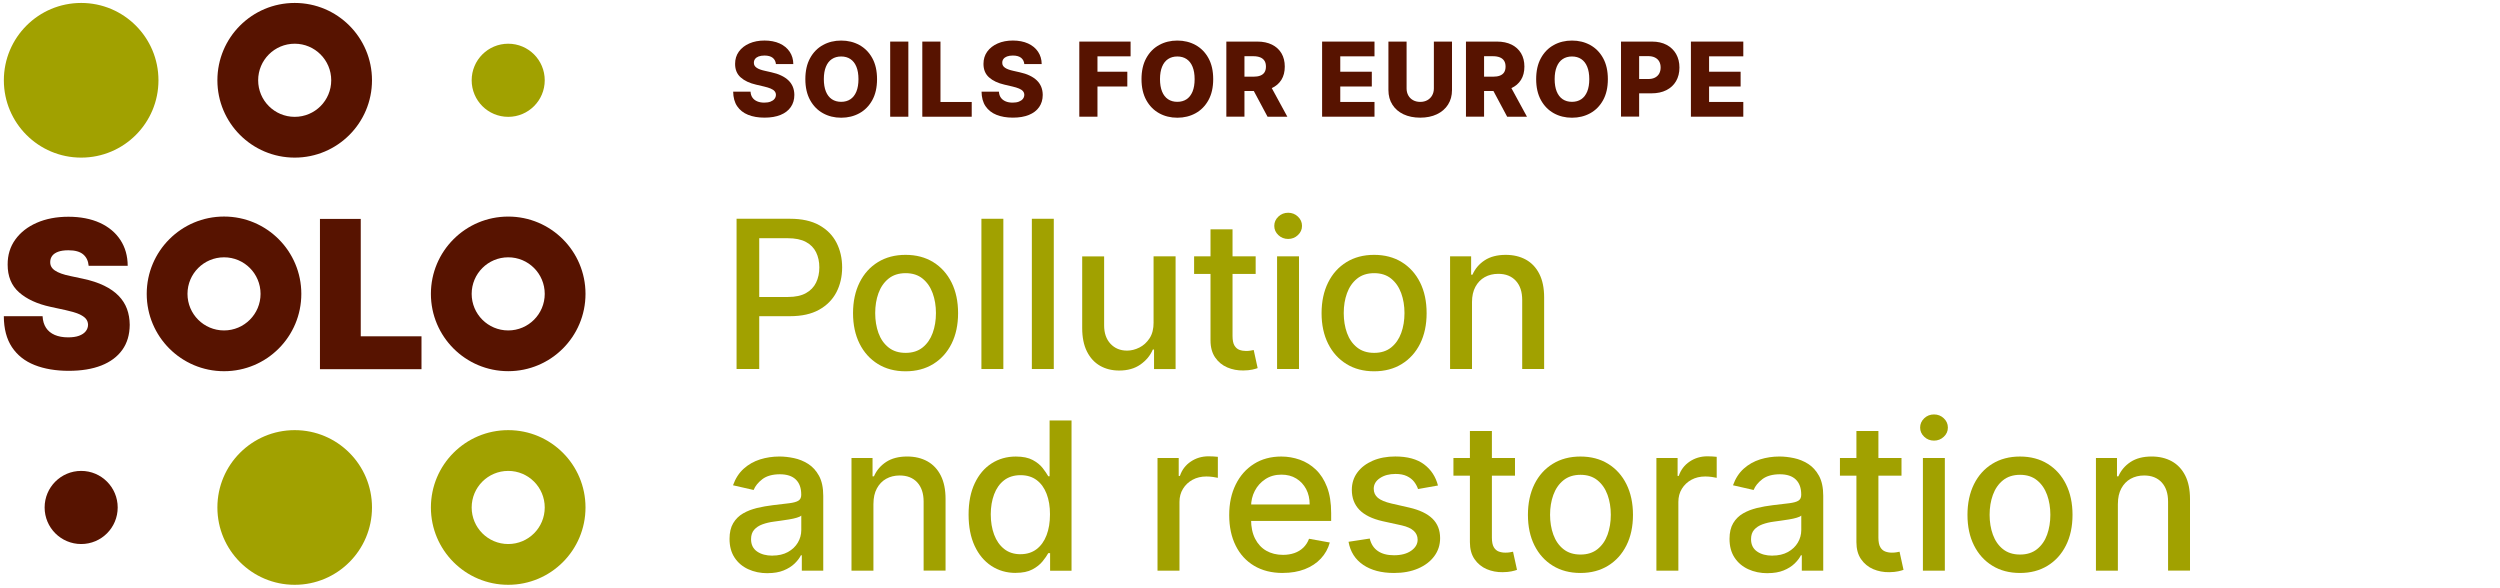 <?xml version="1.0" encoding="UTF-8" standalone="no"?>
<svg
   xmlns:dc="http://purl.org/dc/elements/1.1/"
   xmlns:cc="http://creativecommons.org/ns#"
   xmlns:rdf="http://www.w3.org/1999/02/22-rdf-syntax-ns#"
   xmlns:svg="http://www.w3.org/2000/svg"
   xmlns="http://www.w3.org/2000/svg"
   xmlns:sodipodi="http://sodipodi.sourceforge.net/DTD/sodipodi-0.dtd"
   xmlns:inkscape="http://www.inkscape.org/namespaces/inkscape"
   id="Ebene_1"
   viewBox="0 0 856.06 201.26"
   version="1.1"
   sodipodi:docname="SOLO-Pesticide-rgb_v2.svg"
   inkscape:version="1.0.2-2 (e86c870879, 2021-01-15)">
  <sodipodi:namedview
     pagecolor="#ffffff"
     bordercolor="#666666"
     borderopacity="1"
     objecttolerance="10"
     gridtolerance="10"
     guidetolerance="10"
     inkscape:pageopacity="0"
     inkscape:pageshadow="2"
     inkscape:window-width="1920"
     inkscape:window-height="1017"
     id="namedview129"
     showgrid="false"
     inkscape:zoom="1.1850254"
     inkscape:cx="428.03"
     inkscape:cy="100.63"
     inkscape:window-x="-8"
     inkscape:window-y="-8"
     inkscape:window-maximized="1"
     inkscape:current-layer="g86" />
  <defs
     id="defs4">
    <style
       id="style2">.cls-1{fill:#a1a100;}.cls-2{fill:#571300;}</style>
  </defs>
  <g
     id="g14"
     inkscape:export-xdpi="600"
     inkscape:export-ydpi="600">
    <path
       class="cls-2"
       d="M30.36,91.03c-.14-1.67-.76-2.98-1.87-3.92-1.11-.94-2.8-1.41-5.06-1.41-1.44,0-2.62,.17-3.53,.51-.91,.34-1.59,.81-2.02,1.39-.44,.59-.66,1.26-.68,2.01-.03,.62,.08,1.18,.34,1.67,.26,.49,.67,.94,1.24,1.33,.57,.39,1.3,.75,2.19,1.07,.89,.32,1.94,.6,3.16,.85l4.22,.9c2.85,.6,5.28,1.4,7.31,2.39,2.03,.99,3.68,2.15,4.97,3.48,1.29,1.33,2.24,2.83,2.85,4.48,.61,1.66,.92,3.47,.94,5.43-.02,3.38-.86,6.25-2.54,8.59-1.67,2.34-4.07,4.13-7.17,5.35-3.11,1.22-6.84,1.83-11.19,1.83s-8.37-.66-11.69-1.99c-3.33-1.32-5.9-3.36-7.74-6.12-1.83-2.75-2.76-6.28-2.78-10.59H14.58c.08,1.57,.48,2.9,1.18,3.97,.7,1.07,1.7,1.88,2.98,2.44,1.28,.55,2.81,.83,4.59,.83,1.49,0,2.74-.18,3.74-.55,1-.37,1.77-.88,2.28-1.53,.52-.65,.79-1.4,.8-2.24-.02-.79-.27-1.48-.76-2.07-.5-.59-1.3-1.13-2.42-1.61-1.12-.48-2.64-.92-4.55-1.34l-5.12-1.11c-4.56-.99-8.15-2.64-10.77-4.96-2.62-2.32-3.92-5.49-3.91-9.51-.02-3.27,.86-6.13,2.63-8.58,1.77-2.45,4.22-4.37,7.36-5.74,3.14-1.37,6.75-2.06,10.82-2.06s7.74,.7,10.78,2.09c3.03,1.39,5.37,3.35,7.02,5.87,1.65,2.52,2.48,5.46,2.5,8.83h-13.36Z"
       id="path6" />
    <path
       class="cls-2"
       d="M109.56,126.41v-51.45h13.97v40.2h20.8v11.26h-34.77Z"
       id="path8" />
    <path
       class="cls-2"
       d="M76.72,74.15c-14.64,0-26.48,11.86-26.48,26.48s11.84,26.48,26.48,26.48,26.46-11.86,26.46-26.48-11.84-26.48-26.46-26.48Zm0,39c-6.93,0-12.52-5.61-12.52-12.52s5.59-12.52,12.52-12.52,12.5,5.61,12.5,12.52-5.59,12.52-12.5,12.52Z"
       id="path10" />
    <path
       class="cls-2"
       d="M174.03,74.16c-14.64,0-26.48,11.86-26.48,26.47s11.84,26.47,26.48,26.47,26.46-11.86,26.46-26.47-11.84-26.47-26.46-26.47Zm0,38.99c-6.93,0-12.52-5.61-12.52-12.52s5.59-12.52,12.52-12.52,12.5,5.61,12.5,12.52-5.59,12.52-12.5,12.52Z"
       id="path12" />
  </g>
  <path
     class="cls-2"
     d="M100.92,53.97c-14.64,0-26.48-11.86-26.48-26.48S86.27,1.01,100.92,1.01s26.46,11.86,26.46,26.48-11.84,26.48-26.46,26.48Zm0-39c-6.93,0-12.52,5.61-12.52,12.52s5.59,12.52,12.52,12.52,12.5-5.61,12.5-12.52-5.59-12.52-12.5-12.52Z"
     id="path16"
     inkscape:export-xdpi="600"
     inkscape:export-ydpi="600" />
  <path
     class="cls-2"
     d="M27.8,161.25c-6.93,0-12.52,5.61-12.52,12.52s5.59,12.52,12.52,12.52,12.5-5.61,12.5-12.52-5.59-12.52-12.5-12.52Z"
     id="path18"
     inkscape:export-xdpi="600"
     inkscape:export-ydpi="600" />
  <g
     id="g96">
    <g
       id="g48"
       inkscape:export-xdpi="600"
       inkscape:export-ydpi="600">
      <path
         class="cls-1"
         d="M262.84,196.28c-2.45,0-4.66-.46-6.63-1.37-1.98-.91-3.54-2.24-4.68-3.98-1.15-1.74-1.72-3.88-1.72-6.41,0-2.18,.42-3.97,1.26-5.38,.84-1.41,1.97-2.52,3.39-3.34,1.43-.82,3.02-1.44,4.78-1.86,1.76-.42,3.55-.73,5.37-.95,2.31-.27,4.19-.49,5.63-.67s2.49-.46,3.14-.87c.65-.4,.98-1.05,.98-1.96v-.18c0-2.19-.61-3.9-1.84-5.1-1.23-1.2-3.06-1.81-5.49-1.81s-4.52,.56-5.97,1.67c-1.45,1.11-2.45,2.35-3,3.71l-7.06-1.61c.84-2.34,2.06-4.24,3.68-5.69,1.62-1.45,3.48-2.5,5.59-3.17,2.11-.66,4.33-.99,6.66-.99,1.54,0,3.18,.18,4.91,.54,1.74,.36,3.36,1.02,4.87,1.97,1.52,.96,2.76,2.32,3.73,4.08,.97,1.77,1.46,4.06,1.46,6.87v25.63h-7.34v-5.28h-.3c-.49,.97-1.22,1.93-2.19,2.86-.97,.94-2.22,1.72-3.74,2.34-1.52,.62-3.35,.93-5.48,.93Zm1.64-6.03c2.08,0,3.86-.41,5.34-1.23,1.48-.82,2.61-1.9,3.39-3.23,.78-1.33,1.17-2.76,1.17-4.28v-4.97c-.27,.27-.78,.52-1.55,.74-.76,.23-1.63,.42-2.6,.58s-1.92,.3-2.84,.43c-.92,.13-1.69,.23-2.31,.32-1.46,.18-2.79,.5-3.98,.93-1.2,.44-2.15,1.06-2.86,1.87-.71,.81-1.06,1.89-1.06,3.23,0,1.86,.69,3.26,2.06,4.21,1.37,.95,3.12,1.42,5.25,1.42Z"
         id="path20" />
      <path
         class="cls-1"
         d="M299.08,172.51v22.91h-7.51v-38.59h7.21v6.28h.48c.88-2.04,2.28-3.68,4.18-4.93,1.9-1.24,4.3-1.86,7.2-1.86,2.63,0,4.93,.55,6.91,1.64,1.98,1.1,3.51,2.73,4.6,4.89,1.09,2.16,1.63,4.83,1.63,8.01v24.54h-7.51v-23.64c0-2.8-.73-4.99-2.18-6.57-1.46-1.58-3.46-2.37-6.01-2.37-1.74,0-3.28,.38-4.63,1.13-1.35,.75-2.41,1.86-3.19,3.3-.78,1.45-1.17,3.2-1.17,5.24Z"
         id="path22" />
      <path
         class="cls-1"
         d="M347.8,196.18c-3.11,0-5.89-.8-8.33-2.4-2.44-1.6-4.35-3.89-5.73-6.86-1.38-2.98-2.07-6.54-2.07-10.72s.7-7.74,2.1-10.7c1.4-2.97,3.32-5.24,5.76-6.81,2.45-1.57,5.22-2.36,8.32-2.36,2.4,0,4.32,.4,5.79,1.19,1.46,.79,2.61,1.72,3.42,2.78,.81,1.06,1.45,1.99,1.9,2.79h.45v-19.12h7.51v51.45h-7.34v-6.01h-.63c-.45,.82-1.1,1.76-1.95,2.81-.85,1.05-2,1.98-3.48,2.76-1.47,.79-3.39,1.18-5.73,1.18Zm1.66-6.41c2.16,0,3.99-.58,5.49-1.72,1.5-1.15,2.64-2.74,3.42-4.79,.78-2.04,1.17-4.42,1.17-7.13s-.38-5.02-1.16-7.03c-.77-2.01-1.9-3.58-3.39-4.7-1.49-1.12-3.33-1.69-5.53-1.69s-4.15,.59-5.65,1.76c-1.51,1.17-2.64,2.77-3.4,4.8-.76,2.03-1.15,4.31-1.15,6.86s.39,4.9,1.16,6.96c.77,2.06,1.92,3.69,3.43,4.89,1.52,1.2,3.39,1.8,5.61,1.8Z"
         id="path24" />
      <path
         class="cls-1"
         d="M396.36,195.42v-38.59h7.26v6.13h.41c.7-2.08,1.94-3.71,3.73-4.91,1.78-1.2,3.8-1.8,6.07-1.8,.47,0,1.03,.02,1.67,.05,.64,.03,1.15,.08,1.52,.13v7.19c-.3-.08-.84-.18-1.61-.29-.77-.11-1.54-.17-2.31-.17-1.78,0-3.35,.37-4.73,1.12-1.38,.75-2.48,1.78-3.28,3.09-.81,1.31-1.21,2.81-1.21,4.49v23.56h-7.51Z"
         id="path26" />
      <path
         class="cls-1"
         d="M439.27,196.2c-3.8,0-7.07-.82-9.81-2.45-2.74-1.63-4.85-3.93-6.33-6.91-1.48-2.97-2.22-6.46-2.22-10.46s.74-7.44,2.22-10.45c1.48-3.01,3.56-5.37,6.23-7.06,2.67-1.69,5.8-2.54,9.38-2.54,2.18,0,4.29,.36,6.33,1.08,2.04,.72,3.88,1.85,5.5,3.39,1.62,1.54,2.9,3.54,3.84,5.99,.94,2.45,1.41,5.43,1.41,8.93v2.66h-30.67v-5.63h23.31c0-1.98-.4-3.73-1.2-5.26-.81-1.53-1.93-2.74-3.38-3.63-1.45-.89-3.15-1.33-5.09-1.33-2.11,0-3.95,.52-5.51,1.55-1.57,1.03-2.77,2.37-3.62,4.02-.85,1.65-1.27,3.44-1.27,5.37v4.39c0,2.58,.46,4.78,1.37,6.58,.92,1.81,2.19,3.19,3.83,4.14,1.64,.94,3.56,1.42,5.75,1.42,1.42,0,2.72-.21,3.9-.62,1.17-.41,2.18-1.02,3.04-1.85,.85-.82,1.51-1.83,1.96-3.04l7.11,1.28c-.57,2.09-1.59,3.92-3.05,5.49-1.46,1.57-3.3,2.78-5.5,3.64-2.21,.86-4.71,1.29-7.53,1.29Z"
         id="path28" />
      <path
         class="cls-1"
         d="M492.38,166.25l-6.81,1.21c-.29-.87-.74-1.7-1.34-2.49-.61-.79-1.44-1.43-2.47-1.93-1.04-.5-2.34-.75-3.9-.75-2.13,0-3.9,.47-5.32,1.42-1.42,.94-2.14,2.16-2.14,3.65,0,1.29,.48,2.33,1.43,3.12,.95,.79,2.5,1.43,4.62,1.93l6.13,1.4c3.55,.82,6.19,2.09,7.94,3.8,1.74,1.71,2.61,3.93,2.61,6.66,0,2.31-.66,4.37-1.99,6.17-1.33,1.8-3.18,3.21-5.55,4.23-2.37,1.02-5.11,1.53-8.23,1.53-4.32,0-7.85-.93-10.57-2.78-2.73-1.85-4.41-4.48-5.02-7.9l7.26-1.11c.45,1.89,1.38,3.32,2.79,4.28,1.4,.96,3.24,1.44,5.5,1.44,2.46,0,4.43-.51,5.9-1.55,1.47-1.03,2.21-2.29,2.21-3.78,0-1.21-.45-2.22-1.34-3.04-.9-.82-2.27-1.44-4.11-1.86l-6.53-1.43c-3.6-.82-6.26-2.13-7.98-3.92-1.72-1.79-2.57-4.06-2.57-6.81,0-2.28,.64-4.27,1.91-5.98,1.27-1.71,3.03-3.04,5.27-4.01,2.24-.96,4.82-1.44,7.71-1.44,4.17,0,7.45,.9,9.85,2.7,2.4,1.8,3.97,4.21,4.75,7.22Z"
         id="path30" />
      <path
         class="cls-1"
         d="M518.77,156.84v6.03h-21.08v-6.03h21.08Zm-15.42-9.25h7.51v36.5c0,1.46,.22,2.55,.65,3.28,.43,.73,1,1.22,1.69,1.48,.7,.26,1.45,.39,2.27,.39,.6,0,1.13-.04,1.58-.12s.81-.15,1.05-.2l1.36,6.21c-.44,.17-1.05,.34-1.86,.51-.8,.18-1.81,.27-3.01,.29-1.98,.03-3.82-.32-5.53-1.05-1.71-.74-3.09-1.87-4.15-3.42-1.06-1.54-1.58-3.47-1.58-5.8v-38.06Z"
         id="path32" />
      <path
         class="cls-1"
         d="M541.18,196.2c-3.62,0-6.78-.83-9.47-2.49-2.7-1.66-4.79-3.98-6.28-6.96-1.49-2.98-2.23-6.46-2.23-10.45s.75-7.5,2.23-10.5c1.49-3,3.58-5.32,6.28-6.98,2.69-1.66,5.85-2.49,9.47-2.49s6.78,.83,9.47,2.49c2.69,1.66,4.79,3.98,6.28,6.98,1.49,3,2.24,6.5,2.24,10.5s-.75,7.47-2.24,10.45c-1.49,2.98-3.58,5.3-6.28,6.96-2.7,1.66-5.85,2.49-9.47,2.49Zm.03-6.31c2.34,0,4.29-.62,5.83-1.86,1.54-1.24,2.69-2.89,3.43-4.95,.74-2.06,1.11-4.33,1.11-6.81s-.37-4.73-1.11-6.8c-.75-2.07-1.89-3.73-3.43-4.99-1.54-1.26-3.48-1.89-5.83-1.89s-4.32,.63-5.87,1.89c-1.55,1.26-2.69,2.92-3.44,4.99-.75,2.07-1.12,4.33-1.12,6.8s.37,4.75,1.12,6.81c.75,2.06,1.89,3.71,3.44,4.95,1.55,1.24,3.51,1.86,5.87,1.86Z"
         id="path34" />
      <path
         class="cls-1"
         d="M567.19,195.42v-38.59h7.26v6.13h.4c.7-2.08,1.95-3.71,3.73-4.91,1.79-1.2,3.81-1.8,6.07-1.8,.47,0,1.02,.02,1.67,.05,.64,.03,1.15,.08,1.52,.13v7.19c-.3-.08-.84-.18-1.61-.29-.77-.11-1.54-.17-2.31-.17-1.77,0-3.35,.37-4.73,1.12-1.38,.75-2.47,1.78-3.28,3.09-.8,1.31-1.2,2.81-1.2,4.49v23.56h-7.51Z"
         id="path36" />
      <path
         class="cls-1"
         d="M605.26,196.28c-2.45,0-4.66-.46-6.63-1.37s-3.54-2.24-4.68-3.98c-1.15-1.74-1.72-3.88-1.72-6.41,0-2.18,.42-3.97,1.26-5.38,.84-1.41,1.97-2.52,3.39-3.34,1.43-.82,3.02-1.44,4.78-1.86,1.76-.42,3.55-.73,5.37-.95,2.31-.27,4.19-.49,5.63-.67s2.49-.46,3.14-.87c.65-.4,.98-1.05,.98-1.96v-.18c0-2.19-.61-3.9-1.84-5.1-1.23-1.2-3.06-1.81-5.49-1.81s-4.52,.56-5.97,1.67c-1.45,1.11-2.45,2.35-3,3.71l-7.06-1.61c.84-2.34,2.06-4.24,3.68-5.69,1.62-1.45,3.48-2.5,5.59-3.17,2.11-.66,4.33-.99,6.66-.99,1.54,0,3.18,.18,4.91,.54,1.74,.36,3.36,1.02,4.87,1.97,1.52,.96,2.76,2.32,3.73,4.08,.97,1.77,1.46,4.06,1.46,6.87v25.63h-7.34v-5.28h-.3c-.49,.97-1.22,1.93-2.19,2.86-.97,.94-2.22,1.72-3.74,2.34-1.52,.62-3.35,.93-5.48,.93Zm1.64-6.03c2.08,0,3.86-.41,5.34-1.23,1.48-.82,2.61-1.9,3.39-3.23,.78-1.33,1.17-2.76,1.17-4.28v-4.97c-.27,.27-.78,.52-1.55,.74-.76,.23-1.63,.42-2.6,.58s-1.92,.3-2.84,.43c-.92,.13-1.69,.23-2.31,.32-1.46,.18-2.79,.5-3.98,.93-1.2,.44-2.15,1.06-2.86,1.87-.71,.81-1.06,1.89-1.06,3.23,0,1.86,.69,3.26,2.06,4.21,1.37,.95,3.12,1.42,5.25,1.42Z"
         id="path38" />
      <path
         class="cls-1"
         d="M651.12,156.84v6.03h-21.08v-6.03h21.08Zm-15.42-9.25h7.51v36.5c0,1.46,.22,2.55,.65,3.28,.43,.73,1,1.22,1.69,1.48,.7,.26,1.45,.39,2.27,.39,.6,0,1.13-.04,1.58-.12s.81-.15,1.05-.2l1.36,6.21c-.44,.17-1.05,.34-1.86,.51-.8,.18-1.81,.27-3.01,.29-1.98,.03-3.82-.32-5.53-1.05-1.71-.74-3.09-1.87-4.15-3.42-1.06-1.54-1.58-3.47-1.58-5.8v-38.06Z"
         id="path40" />
      <path
         class="cls-1"
         d="M662.25,150.88c-1.31,0-2.43-.44-3.35-1.32-.93-.88-1.4-1.93-1.4-3.15s.47-2.3,1.4-3.18c.93-.88,2.04-1.32,3.35-1.32s2.42,.44,3.35,1.32,1.4,1.94,1.4,3.18-.47,2.28-1.4,3.15c-.93,.88-2.05,1.32-3.35,1.32Zm-3.8,44.54v-38.59h7.51v38.59h-7.51Z"
         id="path42" />
      <path
         class="cls-1"
         d="M691.69,196.2c-3.62,0-6.78-.83-9.47-2.49-2.7-1.66-4.79-3.98-6.28-6.96-1.49-2.98-2.23-6.46-2.23-10.45s.75-7.5,2.23-10.5c1.49-3,3.58-5.32,6.28-6.98,2.69-1.66,5.85-2.49,9.47-2.49s6.78,.83,9.47,2.49c2.69,1.66,4.79,3.98,6.28,6.98,1.49,3,2.24,6.5,2.24,10.5s-.75,7.47-2.24,10.45c-1.49,2.98-3.58,5.3-6.28,6.96-2.7,1.66-5.85,2.49-9.47,2.49Zm.03-6.31c2.34,0,4.29-.62,5.83-1.86,1.54-1.24,2.69-2.89,3.43-4.95,.74-2.06,1.11-4.33,1.11-6.81s-.37-4.73-1.11-6.8c-.75-2.07-1.89-3.73-3.43-4.99-1.54-1.26-3.48-1.89-5.83-1.89s-4.32,.63-5.87,1.89c-1.55,1.26-2.69,2.92-3.44,4.99-.75,2.07-1.12,4.33-1.12,6.8s.37,4.75,1.12,6.81c.75,2.06,1.89,3.71,3.44,4.95,1.55,1.24,3.51,1.86,5.87,1.86Z"
         id="path44" />
      <path
         class="cls-1"
         d="M725.21,172.51v22.91h-7.51v-38.59h7.21v6.28h.48c.88-2.04,2.28-3.68,4.18-4.93,1.9-1.24,4.3-1.86,7.2-1.86,2.63,0,4.93,.55,6.91,1.64,1.98,1.1,3.51,2.73,4.6,4.89,1.09,2.16,1.63,4.83,1.63,8.01v24.54h-7.51v-23.64c0-2.8-.73-4.99-2.18-6.57-1.46-1.58-3.46-2.37-6.01-2.37-1.74,0-3.28,.38-4.63,1.13-1.35,.75-2.41,1.86-3.19,3.3-.78,1.45-1.17,3.2-1.17,5.24Z"
         id="path46" />
    </g>
    <g
       id="g86">
      <path
         class="cls-1"
         d="M252.22,126.36v-51.45h18.34c4,0,7.32,.73,9.95,2.19,2.63,1.46,4.6,3.45,5.9,5.96,1.3,2.52,1.96,5.36,1.96,8.5s-.66,6.01-1.97,8.53c-1.32,2.52-3.29,4.51-5.93,5.98-2.64,1.47-5.95,2.2-9.94,2.2h-12.61v-6.58h11.91c2.53,0,4.58-.44,6.15-1.32,1.58-.88,2.73-2.08,3.47-3.61,.74-1.52,1.11-3.26,1.11-5.2s-.37-3.67-1.11-5.17c-.74-1.51-1.9-2.69-3.48-3.54-1.58-.85-3.66-1.28-6.24-1.28h-9.75v44.79h-7.76Z"
         id="path50"
         inkscape:export-xdpi="600"
         inkscape:export-ydpi="600" />
      <path
         class="cls-1"
         d="m 310.09,127.14 c -3.62,0 -6.78,-0.83 -9.47,-2.49 -2.69,-1.66 -4.79,-3.98 -6.28,-6.96 -1.49,-2.98 -2.24,-6.47 -2.24,-10.45 0,-3.98 0.75,-7.5 2.24,-10.5 1.49,-3 3.58,-5.32 6.28,-6.98 2.7,-1.66 5.85,-2.49 9.47,-2.49 3.62,0 6.78,0.83 9.47,2.49 2.69,1.66 4.79,3.99 6.28,6.98 1.49,3 2.23,6.5 2.23,10.5 0,4 -0.75,7.47 -2.23,10.45 -1.49,2.98 -3.59,5.3 -6.28,6.96 -2.69,1.66 -5.85,2.49 -9.47,2.49 z m 0.02,-6.31 c 2.34,0 4.29,-0.62 5.83,-1.86 1.54,-1.24 2.68,-2.89 3.43,-4.95 0.75,-2.06 1.12,-4.33 1.12,-6.81 0,-2.48 -0.37,-4.73 -1.12,-6.8 -0.75,-2.07 -1.89,-3.73 -3.43,-4.99 -1.54,-1.26 -3.49,-1.88 -5.83,-1.88 -2.34,0 -4.32,0.63 -5.86,1.88 -1.55,1.26 -2.7,2.92 -3.45,4.99 -0.75,2.07 -1.11,4.33 -1.11,6.8 0,2.47 0.37,4.75 1.11,6.81 0.75,2.06 1.89,3.71 3.45,4.95 1.55,1.24 3.5,1.86 5.86,1.86 z"
         id="path70"
         inkscape:export-xdpi="600"
         inkscape:export-ydpi="600" />
      <path
         class="cls-1"
         d="m 343.57,74.91 v 51.45 h -7.51 V 74.91 Z"
         id="path72"
         inkscape:export-xdpi="600"
         inkscape:export-ydpi="600" />
      <path
         class="cls-1"
         d="m 360.84,74.91 v 51.45 h -7.51 V 74.91 Z"
         id="path74"
         inkscape:export-xdpi="600"
         inkscape:export-ydpi="600" />
      <path
         class="cls-1"
         d="M 395.01,110.36 V 87.78 h 7.54 v 38.59 h -7.38 v -6.68 h -0.41 c -0.88,2.06 -2.31,3.77 -4.26,5.14 -1.95,1.37 -4.38,2.05 -7.27,2.05 -2.48,0 -4.67,-0.55 -6.57,-1.64 -1.9,-1.1 -3.39,-2.73 -4.47,-4.89 -1.08,-2.16 -1.62,-4.83 -1.62,-8.01 V 87.8 h 7.51 v 23.64 c 0,2.63 0.73,4.72 2.18,6.28 1.46,1.56 3.35,2.34 5.68,2.34 1.4,0 2.81,-0.35 4.21,-1.05 1.4,-0.7 2.57,-1.77 3.5,-3.19 0.93,-1.43 1.38,-3.23 1.37,-5.43 z"
         id="path76"
         inkscape:export-xdpi="600"
         inkscape:export-ydpi="600" />
      <path
         class="cls-1"
         d="m 429.97,87.78 v 6.03 h -21.08 v -6.03 z m -15.43,-9.25 h 7.51 v 36.5 c 0,1.46 0.22,2.55 0.65,3.28 0.44,0.73 1,1.22 1.69,1.48 0.7,0.26 1.46,0.39 2.28,0.39 0.6,0 1.13,-0.04 1.58,-0.13 0.45,-0.08 0.8,-0.15 1.05,-0.2 l 1.35,6.2 c -0.43,0.17 -1.05,0.34 -1.86,0.52 -0.81,0.18 -1.81,0.27 -3.02,0.29 -1.98,0.03 -3.82,-0.32 -5.53,-1.05 -1.71,-0.74 -3.09,-1.87 -4.15,-3.42 -1.05,-1.54 -1.58,-3.48 -1.58,-5.8 V 78.53 Z"
         id="path78"
         inkscape:export-xdpi="600"
         inkscape:export-ydpi="600" />
      <path
         class="cls-1"
         d="m 441.09,81.82 c -1.3,0 -2.42,-0.44 -3.35,-1.32 -0.93,-0.88 -1.4,-1.93 -1.4,-3.15 0,-1.22 0.47,-2.3 1.4,-3.18 0.93,-0.88 2.05,-1.32 3.35,-1.32 1.3,0 2.43,0.44 3.35,1.32 0.93,0.88 1.4,1.94 1.4,3.18 0,1.24 -0.47,2.27 -1.4,3.15 -0.93,0.88 -2.04,1.32 -3.35,1.32 z m -3.79,44.54 V 87.77 h 7.51 v 38.59 z"
         id="path80"
         inkscape:export-xdpi="600"
         inkscape:export-ydpi="600" />
      <path
         class="cls-1"
         d="m 470.53,127.14 c -3.62,0 -6.78,-0.83 -9.47,-2.49 -2.69,-1.66 -4.79,-3.98 -6.28,-6.96 -1.49,-2.98 -2.24,-6.47 -2.24,-10.45 0,-3.98 0.75,-7.5 2.24,-10.5 1.49,-3 3.58,-5.32 6.28,-6.98 2.7,-1.66 5.85,-2.49 9.47,-2.49 3.62,0 6.78,0.83 9.47,2.49 2.69,1.66 4.79,3.99 6.28,6.98 1.49,3 2.23,6.5 2.23,10.5 0,4 -0.75,7.47 -2.23,10.45 -1.49,2.98 -3.59,5.3 -6.28,6.96 -2.69,1.66 -5.85,2.49 -9.47,2.49 z m 0.02,-6.31 c 2.34,0 4.29,-0.62 5.83,-1.86 1.54,-1.24 2.68,-2.89 3.43,-4.95 0.75,-2.06 1.12,-4.33 1.12,-6.81 0,-2.48 -0.37,-4.73 -1.12,-6.8 -0.75,-2.07 -1.89,-3.73 -3.43,-4.99 -1.54,-1.26 -3.49,-1.88 -5.83,-1.88 -2.34,0 -4.32,0.63 -5.86,1.88 -1.55,1.26 -2.7,2.92 -3.45,4.99 -0.75,2.07 -1.11,4.33 -1.11,6.8 0,2.47 0.37,4.75 1.11,6.81 0.75,2.06 1.89,3.71 3.45,4.95 1.55,1.24 3.5,1.86 5.86,1.86 z"
         id="path82"
         inkscape:export-xdpi="600"
         inkscape:export-ydpi="600" />
      <path
         class="cls-1"
         d="m 504.05,103.45 v 22.91 h -7.51 V 87.77 h 7.21 v 6.28 h 0.47 c 0.89,-2.04 2.28,-3.68 4.18,-4.92 1.9,-1.24 4.3,-1.86 7.2,-1.86 2.63,0 4.93,0.55 6.91,1.64 1.98,1.1 3.51,2.73 4.6,4.89 1.09,2.16 1.64,4.83 1.64,8.01 v 24.54 h -7.51 v -23.64 c 0,-2.8 -0.73,-4.99 -2.19,-6.57 -1.46,-1.58 -3.46,-2.37 -6,-2.37 -1.74,0 -3.29,0.38 -4.64,1.13 -1.34,0.75 -2.41,1.86 -3.19,3.3 -0.78,1.45 -1.17,3.19 -1.17,5.24 z"
         id="path84"
         inkscape:export-xdpi="600"
         inkscape:export-ydpi="600" />
    </g>
    <path
       class="cls-1"
       d="M174.03,200.25c-14.64,0-26.48-11.86-26.48-26.48s11.84-26.48,26.48-26.48,26.46,11.86,26.46,26.48-11.84,26.48-26.46,26.48Zm0-39c-6.93,0-12.52,5.61-12.52,12.52s5.59,12.52,12.52,12.52,12.5-5.61,12.5-12.52-5.59-12.52-12.5-12.52Z"
       id="path88"
       inkscape:export-xdpi="600"
       inkscape:export-ydpi="600" />
    <path
       class="cls-1"
       d="M174.03,40.01c-6.93,0-12.52-5.61-12.52-12.52s5.59-12.52,12.52-12.52,12.5,5.61,12.5,12.52-5.59,12.52-12.5,12.52Z"
       id="path90"
       inkscape:export-xdpi="600"
       inkscape:export-ydpi="600" />
    <path
       class="cls-1"
       d="M100.92,200.25c-14.64,0-26.48-11.86-26.48-26.48s11.84-26.48,26.48-26.48,26.46,11.86,26.46,26.48-11.84,26.48-26.46,26.48Z"
       id="path92"
       inkscape:export-xdpi="600"
       inkscape:export-ydpi="600" />
    <path
       class="cls-1"
       d="M27.8,1.01C13.15,1.01,1.32,12.87,1.32,27.49s11.84,26.48,26.48,26.48,26.46-11.86,26.46-26.48S42.42,1.01,27.8,1.01Z"
       id="path94"
       inkscape:export-xdpi="600"
       inkscape:export-ydpi="600" />
  </g>
  <g
     id="g126"
     inkscape:export-xdpi="600"
     inkscape:export-ydpi="600">
    <path
       class="cls-2"
       d="M265.7,21.95c-.09-.92-.46-1.64-1.11-2.16-.66-.51-1.59-.77-2.81-.77-.8,0-1.47,.11-2.01,.31-.54,.21-.94,.5-1.21,.86-.27,.36-.41,.78-.41,1.25-.02,.38,.06,.72,.23,1.02,.17,.29,.42,.55,.76,.77,.33,.22,.73,.42,1.2,.58,.47,.17,.99,.31,1.58,.44l2.21,.5c1.27,.28,2.4,.64,3.37,1.11,.98,.46,1.8,1.01,2.46,1.64,.67,.64,1.17,1.37,1.52,2.2,.34,.83,.52,1.76,.53,2.79,0,1.62-.42,3.02-1.23,4.18-.81,1.17-1.98,2.06-3.5,2.68-1.52,.62-3.35,.93-5.49,.93s-4.03-.32-5.63-.97c-1.6-.64-2.84-1.63-3.73-2.94-.89-1.31-1.34-2.98-1.37-4.99h5.95c.05,.83,.27,1.52,.67,2.07,.39,.55,.94,.97,1.63,1.26,.69,.29,1.49,.43,2.4,.43,.84,0,1.55-.11,2.14-.34,.59-.23,1.05-.54,1.36-.94,.32-.4,.48-.86,.49-1.38,0-.49-.16-.9-.45-1.25-.29-.35-.74-.65-1.35-.91-.61-.26-1.38-.49-2.32-.71l-2.69-.63c-2.23-.51-3.98-1.34-5.26-2.48-1.28-1.14-1.92-2.69-1.91-4.64,0-1.59,.42-2.98,1.28-4.18,.86-1.2,2.06-2.13,3.58-2.8,1.52-.67,3.26-1,5.21-1s3.73,.34,5.2,1.01c1.47,.67,2.61,1.62,3.42,2.83,.81,1.22,1.23,2.62,1.24,4.22h-5.95Z"
       id="path98" />
    <path
       class="cls-2"
       d="M300.32,27.1c0,2.83-.54,5.23-1.63,7.2-1.09,1.97-2.56,3.46-4.41,4.48-1.86,1.02-3.93,1.53-6.24,1.53s-4.39-.51-6.24-1.54c-1.85-1.03-3.32-2.53-4.4-4.49-1.08-1.96-1.63-4.36-1.63-7.18s.54-5.23,1.63-7.2c1.08-1.97,2.55-3.46,4.4-4.48,1.85-1.02,3.93-1.53,6.24-1.53s4.38,.51,6.24,1.53c1.85,1.02,3.33,2.51,4.41,4.48,1.09,1.97,1.63,4.37,1.63,7.2Zm-6.36,0c0-1.67-.24-3.09-.71-4.24-.47-1.16-1.15-2.03-2.04-2.63-.88-.59-1.94-.89-3.18-.89s-2.29,.3-3.18,.89c-.89,.59-1.57,1.47-2.04,2.63-.47,1.15-.71,2.57-.71,4.24s.24,3.09,.71,4.25c.47,1.16,1.15,2.03,2.04,2.63,.89,.59,1.95,.89,3.18,.89s2.3-.3,3.18-.89c.88-.59,1.56-1.47,2.04-2.63,.47-1.16,.71-2.57,.71-4.25Z"
       id="path100" />
    <path
       class="cls-2"
       d="M311.04,14.24v25.73h-6.22V14.24h6.22Z"
       id="path102" />
    <path
       class="cls-2"
       d="M315.82,39.97V14.24h6.22v20.68h10.7v5.05h-16.92Z"
       id="path104" />
    <path
       class="cls-2"
       d="M350.75,21.95c-.09-.92-.46-1.64-1.11-2.16-.66-.51-1.59-.77-2.81-.77-.8,0-1.47,.11-2.01,.31-.54,.21-.94,.5-1.21,.86-.27,.36-.41,.78-.41,1.25-.02,.38,.06,.72,.23,1.02,.17,.29,.42,.55,.76,.77,.33,.22,.73,.42,1.2,.58,.47,.17,.99,.31,1.58,.44l2.21,.5c1.27,.28,2.4,.64,3.37,1.11,.98,.46,1.8,1.01,2.46,1.64,.67,.64,1.17,1.37,1.52,2.2,.34,.83,.52,1.76,.53,2.79,0,1.62-.42,3.02-1.23,4.18-.81,1.17-1.98,2.06-3.5,2.68-1.52,.62-3.35,.93-5.49,.93s-4.03-.32-5.63-.97c-1.6-.64-2.84-1.63-3.73-2.94-.89-1.31-1.34-2.98-1.37-4.99h5.95c.05,.83,.27,1.52,.67,2.07,.39,.55,.94,.97,1.63,1.26,.69,.29,1.49,.43,2.4,.43,.84,0,1.55-.11,2.14-.34,.59-.23,1.05-.54,1.36-.94,.32-.4,.48-.86,.49-1.38,0-.49-.16-.9-.45-1.25-.29-.35-.74-.65-1.35-.91-.61-.26-1.38-.49-2.32-.71l-2.69-.63c-2.23-.51-3.98-1.34-5.26-2.48-1.28-1.14-1.92-2.69-1.91-4.64,0-1.59,.42-2.98,1.28-4.18,.86-1.2,2.06-2.13,3.58-2.8,1.52-.67,3.26-1,5.21-1s3.73,.34,5.2,1.01c1.47,.67,2.61,1.62,3.42,2.83,.81,1.22,1.23,2.62,1.24,4.22h-5.95Z"
       id="path106" />
    <path
       class="cls-2"
       d="M369.58,39.97V14.24h17.56v5.05h-11.34v5.27h10.22v5.06h-10.22v10.34h-6.22Z"
       id="path108" />
    <path
       class="cls-2"
       d="M415.43,27.1c0,2.83-.54,5.23-1.63,7.2-1.09,1.97-2.56,3.46-4.41,4.48-1.86,1.02-3.93,1.53-6.24,1.53s-4.39-.51-6.24-1.54c-1.85-1.03-3.32-2.53-4.4-4.49-1.08-1.96-1.63-4.36-1.63-7.18s.54-5.23,1.63-7.2c1.08-1.97,2.55-3.46,4.4-4.48,1.85-1.02,3.93-1.53,6.24-1.53s4.38,.51,6.24,1.53c1.85,1.02,3.33,2.51,4.41,4.48,1.09,1.97,1.63,4.37,1.63,7.2Zm-6.36,0c0-1.67-.24-3.09-.71-4.24-.47-1.16-1.15-2.03-2.04-2.63-.88-.59-1.94-.89-3.18-.89s-2.29,.3-3.18,.89c-.89,.59-1.57,1.47-2.04,2.63-.47,1.15-.71,2.57-.71,4.24s.24,3.09,.71,4.25c.47,1.16,1.15,2.03,2.04,2.63,.89,.59,1.95,.89,3.18,.89s2.3-.3,3.18-.89c.88-.59,1.56-1.47,2.04-2.63,.47-1.16,.71-2.57,.71-4.25Z"
       id="path110" />
    <path
       class="cls-2"
       d="M419.93,39.97V14.24h10.63c1.93,0,3.59,.35,4.99,1.04s2.48,1.68,3.25,2.96c.76,1.29,1.14,2.81,1.14,4.57s-.39,3.3-1.17,4.54c-.78,1.24-1.88,2.19-3.32,2.84-1.43,.65-3.13,.97-5.09,.97h-6.72v-4.9h5.56c.94,0,1.72-.12,2.36-.37s1.11-.62,1.44-1.13c.32-.51,.49-1.16,.49-1.95s-.16-1.46-.49-1.98c-.33-.52-.81-.92-1.45-1.18-.64-.26-1.42-.4-2.35-.4h-3.07v20.71h-6.22Zm14.49-11.76l6.4,11.76h-6.78l-6.28-11.76h6.66Z"
       id="path112" />
    <path
       class="cls-2"
       d="M452.72,39.97V14.24h17.94v5.05h-11.72v5.27h10.8v5.06h-10.8v5.29h11.72v5.05h-17.94Z"
       id="path114" />
    <path
       class="cls-2"
       d="M491,14.24h6.2V30.83c0,1.92-.46,3.59-1.37,5.01-.91,1.42-2.19,2.52-3.82,3.29-1.63,.77-3.53,1.16-5.69,1.16s-4.1-.39-5.73-1.16-2.9-1.87-3.8-3.29c-.91-1.42-1.36-3.09-1.36-5.01V14.24h6.22V30.3c0,.89,.2,1.68,.58,2.37,.39,.7,.93,1.24,1.64,1.63,.7,.39,1.52,.59,2.45,.59s1.74-.2,2.44-.59c.7-.39,1.25-.94,1.64-1.63,.39-.7,.59-1.49,.59-2.37V14.24Z"
       id="path116" />
    <path
       class="cls-2"
       d="M501.98,39.97V14.24h10.63c1.93,0,3.59,.35,4.99,1.04,1.4,.69,2.48,1.68,3.25,2.96,.76,1.29,1.14,2.81,1.14,4.57s-.39,3.3-1.17,4.54c-.78,1.24-1.88,2.19-3.32,2.84-1.43,.65-3.13,.97-5.09,.97h-6.72v-4.9h5.56c.94,0,1.72-.12,2.36-.37s1.11-.62,1.44-1.13c.32-.51,.49-1.16,.49-1.95s-.16-1.46-.49-1.98c-.33-.52-.81-.92-1.45-1.18-.64-.26-1.42-.4-2.35-.4h-3.07v20.71h-6.22Zm14.49-11.76l6.4,11.76h-6.78l-6.28-11.76h6.66Z"
       id="path118" />
    <path
       class="cls-2"
       d="M550.57,27.1c0,2.83-.54,5.23-1.63,7.2-1.09,1.97-2.56,3.46-4.41,4.48-1.86,1.02-3.93,1.53-6.24,1.53s-4.39-.51-6.24-1.54c-1.85-1.03-3.32-2.53-4.4-4.49-1.08-1.96-1.63-4.36-1.63-7.18s.54-5.23,1.63-7.2c1.08-1.97,2.55-3.46,4.4-4.48,1.85-1.02,3.93-1.53,6.24-1.53s4.38,.51,6.24,1.53c1.85,1.02,3.33,2.51,4.41,4.48,1.09,1.97,1.63,4.37,1.63,7.2Zm-6.36,0c0-1.67-.24-3.09-.71-4.24-.47-1.16-1.15-2.03-2.04-2.63-.88-.59-1.94-.89-3.18-.89s-2.29,.3-3.18,.89c-.89,.59-1.57,1.47-2.04,2.63-.47,1.15-.71,2.57-.71,4.24s.24,3.09,.71,4.25c.47,1.16,1.15,2.03,2.04,2.63,.89,.59,1.95,.89,3.18,.89s2.3-.3,3.18-.89c.88-.59,1.56-1.47,2.04-2.63,.47-1.16,.71-2.57,.71-4.25Z"
       id="path120" />
    <path
       class="cls-2"
       d="M555.07,39.97V14.24h10.63c1.93,0,3.59,.38,4.99,1.12,1.4,.75,2.48,1.79,3.25,3.13,.76,1.34,1.14,2.89,1.14,4.65s-.39,3.33-1.16,4.65c-.77,1.33-1.88,2.36-3.31,3.08-1.43,.73-3.13,1.09-5.1,1.09h-6.56v-4.9h5.4c.94,0,1.72-.16,2.36-.49,.63-.33,1.11-.79,1.44-1.38,.32-.59,.49-1.28,.49-2.07s-.16-1.48-.49-2.07c-.33-.58-.81-1.03-1.45-1.35-.64-.32-1.42-.48-2.35-.48h-3.07v20.71h-6.22Z"
       id="path122" />
    <path
       class="cls-2"
       d="M579.01,39.97V14.24h17.94v5.05h-11.72v5.27h10.8v5.06h-10.8v5.29h11.72v5.05h-17.94Z"
       id="path124" />
  </g>
</svg>
